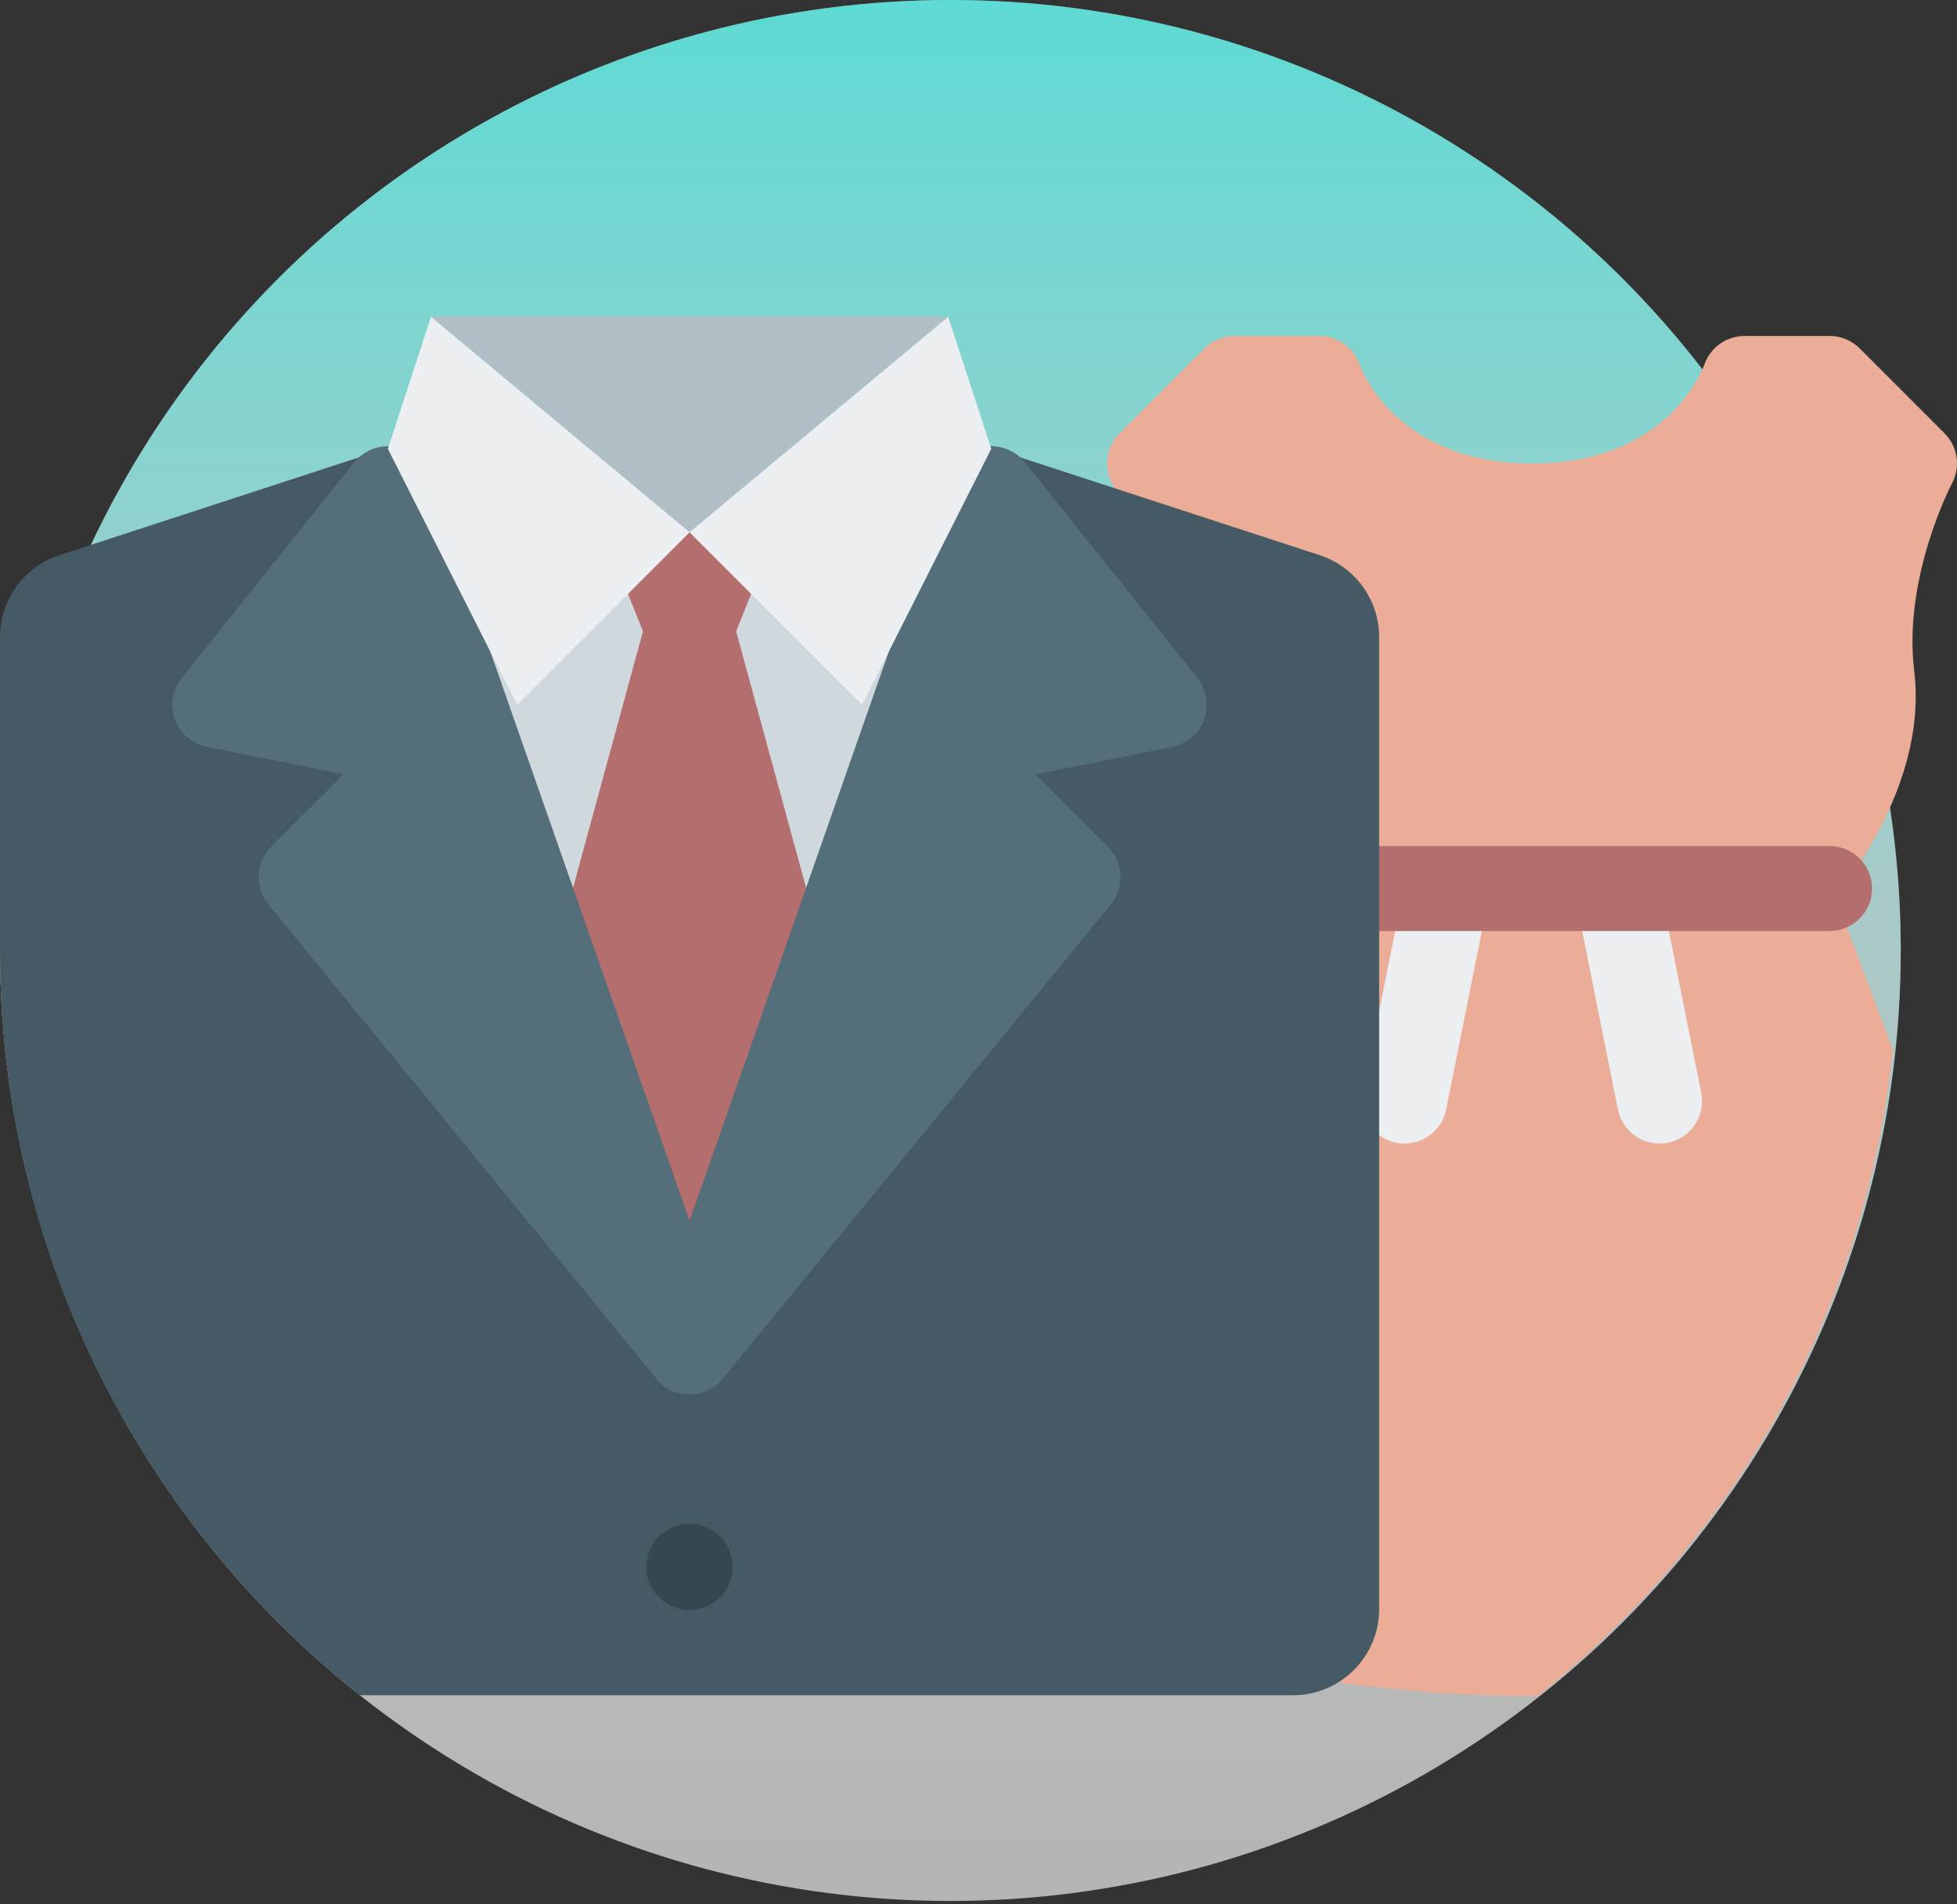 <svg width="111" height="108" viewBox="0 0 111 108" fill="none" xmlns="http://www.w3.org/2000/svg">
<rect x="0" y="0" width="111" height="108" fill="#333333" stroke="none"/>
<circle cx="53.905" cy="53.905" r="53.905" fill="#B4B4B4"/>
<circle cx="53.905" cy="53.905" r="53.905" fill="url(#paint0_linear)"/>
<path d="M110.299 24.578L105.478 19.756C105.025 19.308 104.412 19.053 103.771 19.053H98.95C97.913 19.053 96.992 19.718 96.66 20.701C96.641 20.759 94.712 26.285 86.897 26.285C79.212 26.285 77.206 20.909 77.129 20.701C76.801 19.718 75.88 19.053 74.844 19.053H70.022C69.381 19.053 68.769 19.308 68.316 19.756L63.495 24.578C62.742 25.335 62.574 26.487 63.08 27.427C63.109 27.48 65.876 32.692 65.221 38.048C64.338 45.27 70.427 51.779 70.683 52.054C71.136 52.531 71.773 52.801 72.433 52.801H101.36C102.021 52.801 102.657 52.531 103.106 52.049C103.371 51.774 109.45 45.266 108.573 38.043C107.927 32.735 110.685 27.475 110.714 27.417C111.215 26.487 111.046 25.33 110.299 24.578Z" fill="#EBAC98"/>
<path d="M57.208 91.25C57.81 91.453 72.197 96.192 86.877 96.192H86.897C86.992 96.192 87.088 96.192 87.183 96.192C98.271 87.413 105.825 74.368 107.364 59.535L103.617 49.542C103.265 48.602 102.363 47.98 101.36 47.98H72.433C71.43 47.98 70.529 48.602 70.177 49.542L55.713 88.112C55.486 88.724 55.511 89.409 55.795 89.997C56.075 90.59 56.586 91.043 57.208 91.25Z" fill="#EBAC98"/>
<path d="M79.665 64.854C79.511 64.854 79.352 64.84 79.188 64.806C77.886 64.551 77.042 63.278 77.302 61.971L79.713 49.918C79.974 48.612 81.217 47.749 82.548 48.028C83.855 48.289 84.698 49.557 84.438 50.863L82.027 62.916C81.801 64.064 80.793 64.854 79.665 64.854Z" fill="#ECEFF1"/>
<path d="M94.124 64.854C93 64.854 91.998 64.064 91.766 62.916L89.356 50.863C89.095 49.556 89.939 48.288 91.246 48.028C92.538 47.753 93.82 48.611 94.08 49.918L96.491 61.971C96.756 63.278 95.908 64.55 94.596 64.806C94.442 64.84 94.283 64.854 94.124 64.854Z" fill="#ECEFF1"/>
<path d="M103.771 52.801H70.022C68.687 52.801 67.612 51.721 67.612 50.391C67.612 49.06 68.687 47.98 70.022 47.98H103.771C105.102 47.98 106.182 49.06 106.182 50.391C106.182 51.721 105.102 52.801 103.771 52.801Z" fill="#B56E6E"/>
<path fill-rule="evenodd" clip-rule="evenodd" d="M22 25.404H56.224L74.851 31.485C76.865 32.145 78.224 34.018 78.224 36.135V91.254C78.224 93.952 76.034 96.142 73.335 96.142H20.409C7.974 86.268 0 71.018 0 53.905V36.135C0 34.018 1.359 32.141 3.373 31.485L22 25.404Z" fill="#455A64"/>
<path d="M22 25.453L39.112 76.636L56.224 25.453H22Z" fill="#CFD8DC"/>
<path d="M34.223 30.191H44.001L39.112 42.413L34.223 30.191Z" fill="#B56E6E"/>
<path d="M24.445 17.968H53.779L39.112 30.191L24.445 17.968Z" fill="#B0BEC5"/>
<path d="M29.334 61.969L36.667 35.08H41.556L48.89 61.969L39.112 76.636L29.334 61.969Z" fill="#B56E6E"/>
<path d="M39.112 91.303C40.462 91.303 41.556 90.209 41.556 88.859C41.556 87.509 40.462 86.414 39.112 86.414C37.762 86.414 36.667 87.509 36.667 88.859C36.667 90.209 37.762 91.303 39.112 91.303Z" fill="#37474F"/>
<path d="M41.42 75.829L24.308 26.939C24.015 26.103 23.286 25.487 22.411 25.34C21.551 25.193 20.651 25.531 20.089 26.22L10.311 38.443C9.778 39.108 9.636 40.002 9.925 40.804C10.218 41.606 10.907 42.197 11.743 42.364L19.488 43.913L15.381 48.015C14.496 48.905 14.423 50.323 15.22 51.291L37.22 78.18C37.699 78.772 38.398 79.08 39.112 79.08C39.518 79.08 39.928 78.977 40.305 78.772C41.342 78.185 41.811 76.944 41.42 75.829Z" fill="#546E7A"/>
<path d="M36.804 75.83L53.916 26.94C54.214 26.099 54.938 25.488 55.813 25.336C56.673 25.19 57.573 25.527 58.135 26.216L67.913 38.439C68.446 39.109 68.593 40.003 68.299 40.805C68.006 41.607 67.317 42.199 66.481 42.365L58.736 43.914L62.838 48.016C63.728 48.906 63.797 50.319 63.005 51.292L41.004 78.181C40.525 78.773 39.826 79.081 39.112 79.081C38.706 79.081 38.296 78.978 37.919 78.773C36.883 78.186 36.413 76.945 36.804 75.83Z" fill="#546E7A"/>
<path d="M53.779 17.968L56.224 25.453L48.89 39.969L39.112 30.191L53.779 17.968Z" fill="#ECEFF1"/>
<path d="M24.445 17.968L22 25.453L29.334 39.969L39.112 30.191L24.445 17.968Z" fill="#ECEFF1"/>
<defs>
<linearGradient id="paint0_linear" x1="53.905" y1="0" x2="53.905" y2="107.81" gradientUnits="userSpaceOnUse">
<stop stop-color="#24F3E7" stop-opacity="0.61"/>
<stop offset="1" stop-color="white" stop-opacity="0"/>
</linearGradient>
</defs>
</svg>
